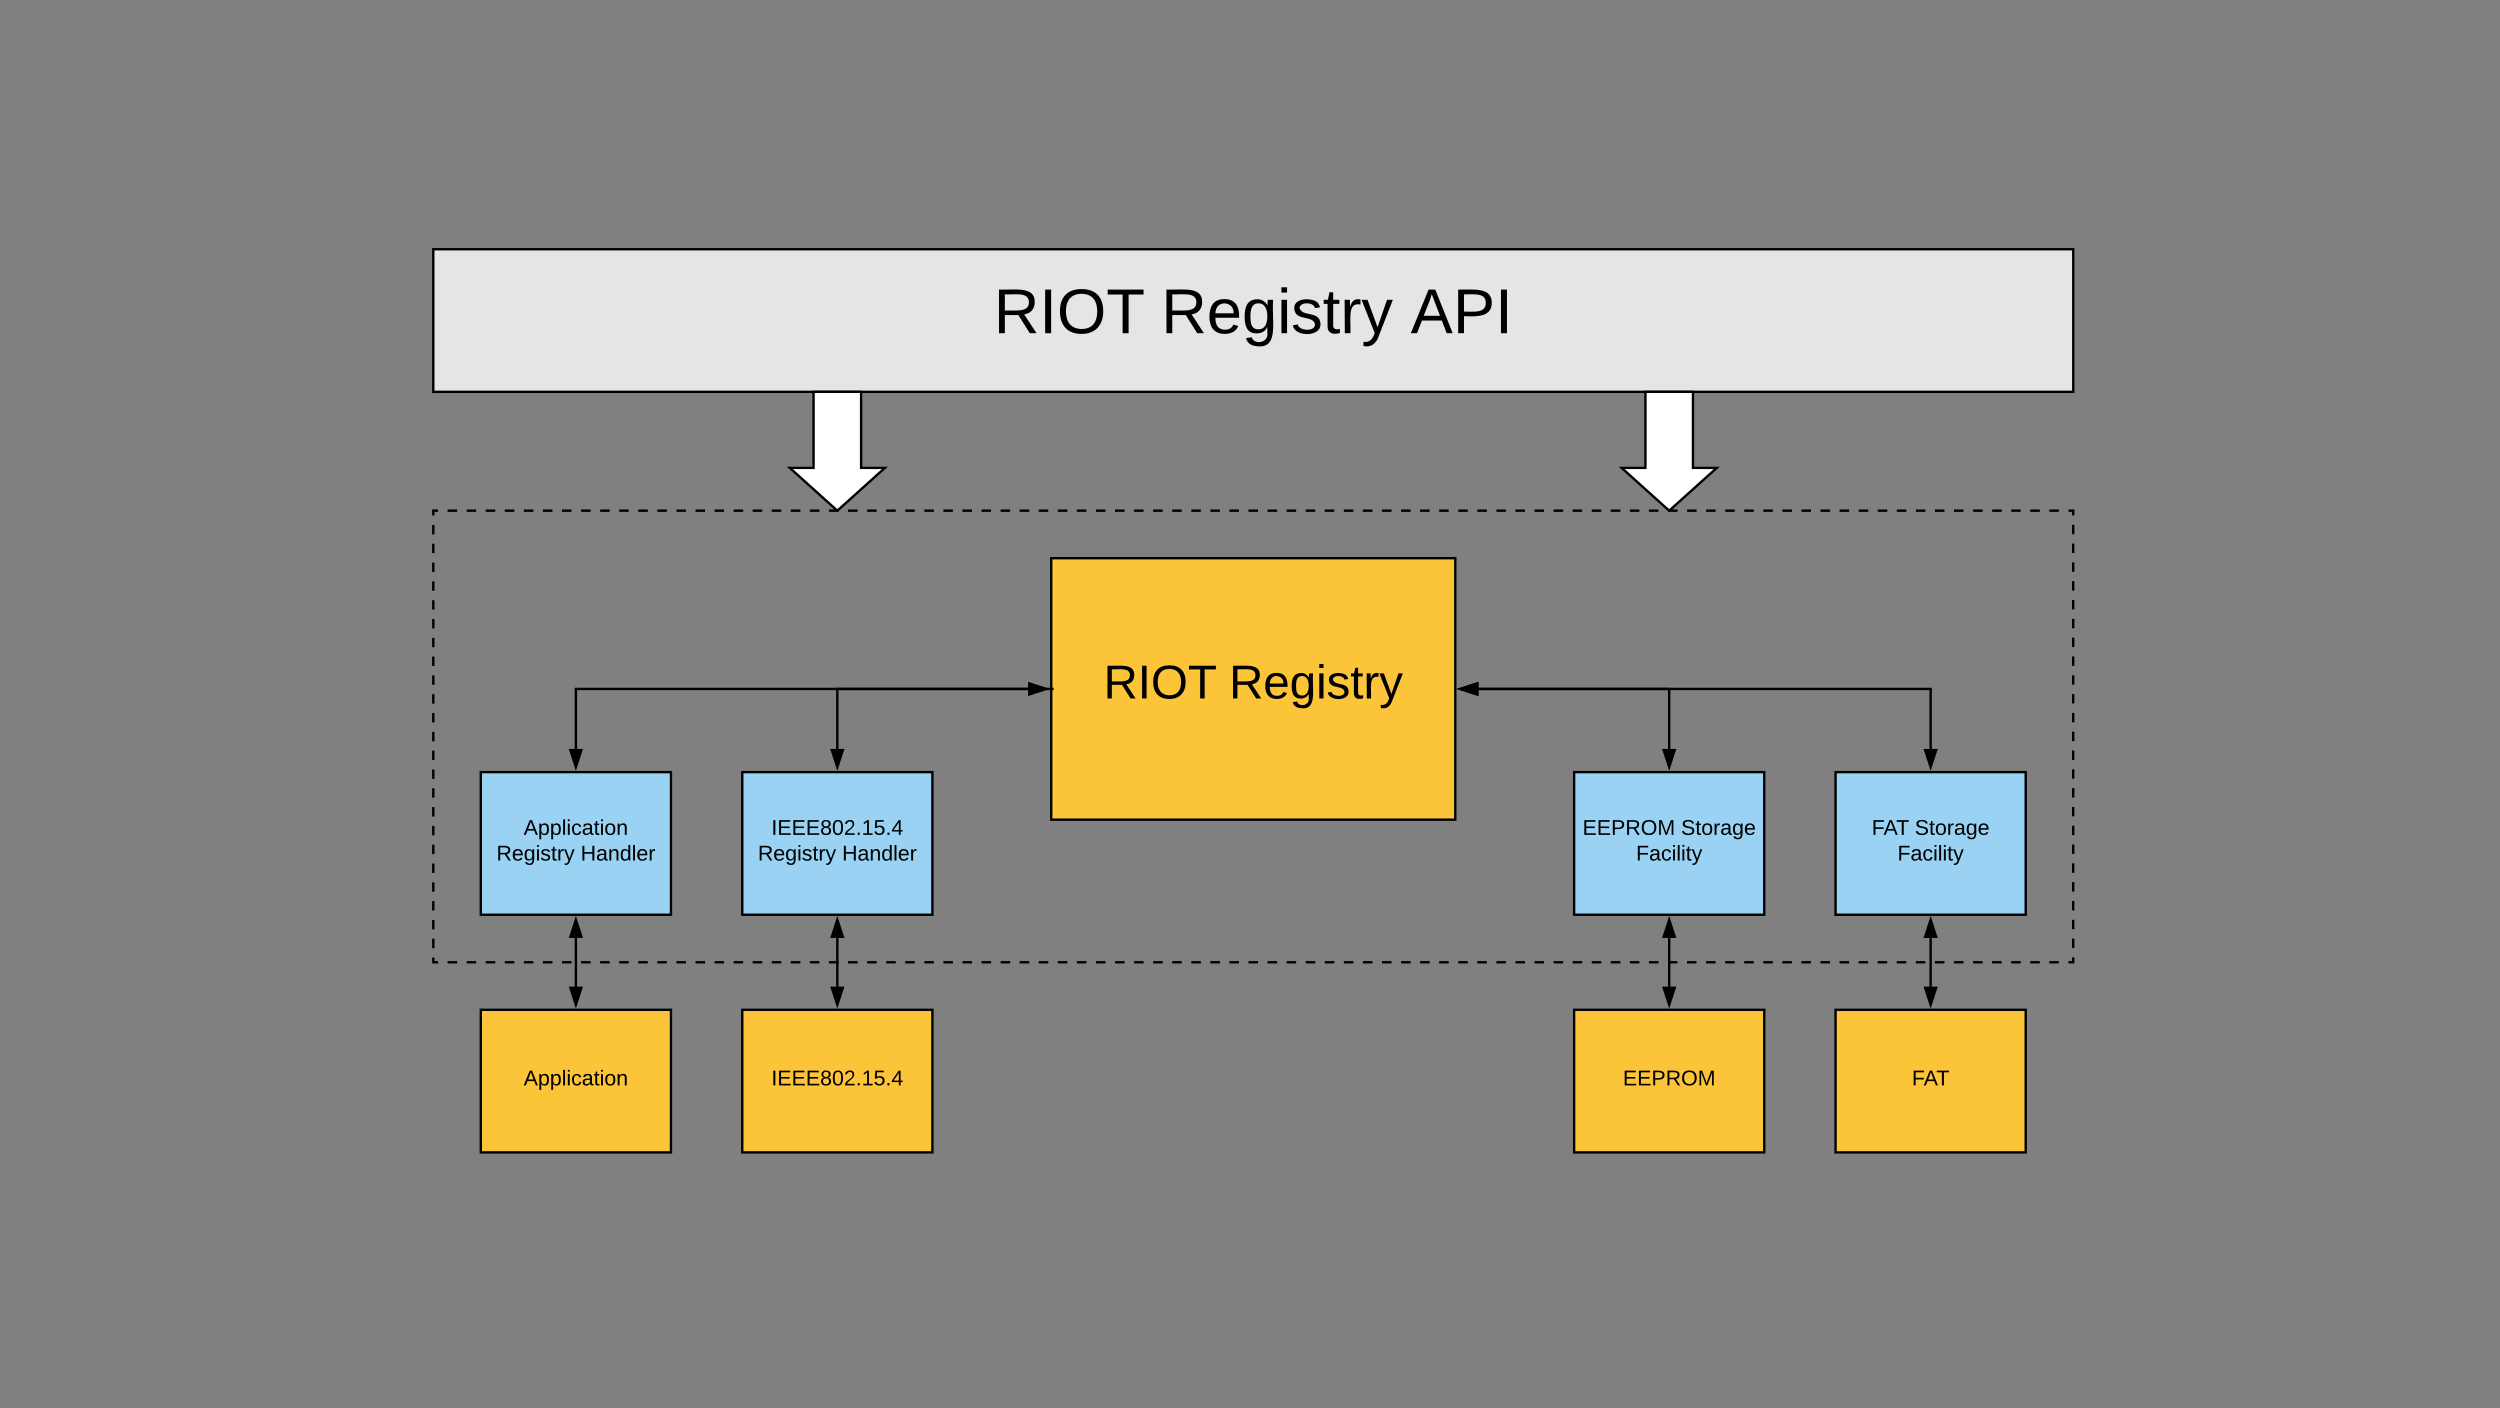 <?xml version="1.0" encoding="UTF-8" standalone="no"?>
<svg
   xmlns:dc="http://purl.org/dc/elements/1.1/"
   xmlns:cc="http://creativecommons.org/ns#"
   xmlns:rdf="http://www.w3.org/1999/02/22-rdf-syntax-ns#"
   xmlns:svg="http://www.w3.org/2000/svg"
   xmlns="http://www.w3.org/2000/svg"
   xmlns:xlink="http://www.w3.org/1999/xlink"
   xmlns:sodipodi="http://sodipodi.sourceforge.net/DTD/sodipodi-0.dtd"
   xmlns:inkscape="http://www.inkscape.org/namespaces/inkscape"
   width="1420"
   height="800"
   version="1.1"
   id="svg862"
   sodipodi:docname="riot-registry-architecture.svg"
   inkscape:version="0.92.3 (2405546, 2018-03-11)">
  <rect width="100%" height="100%" fill="#808080" stroke="none"/>
  <defs
     id="defs866" />
  <sodipodi:namedview
     pagecolor="#ffffff"
     bordercolor="#666666"
     borderopacity="1"
     objecttolerance="10"
     gridtolerance="10"
     guidetolerance="10"
     inkscape:pageopacity="0"
     inkscape:pageshadow="2"
     inkscape:window-width="2560"
     inkscape:window-height="1385"
     id="namedview864"
     showgrid="false"
     inkscape:zoom="0.74625"
     inkscape:cx="839.90462"
     inkscape:cy="388.05828"
     inkscape:window-x="0"
     inkscape:window-y="214"
     inkscape:window-maximized="1"
     inkscape:current-layer="svg862" />
  <g
     transform="matrix(0.675,0,0,0.675,97.603,-60.934)"
     id="g860">
    <path
       d="M 220,520 H 1600 V 900 H 220 Z"
       id="path459"
       inkscape:connector-curvature="0"
       style="fill-opacity:0" />
    <path
       d="m 232.03,520 h 8.03 m 8.02,0 h 8.02 m 8.03,0 h 8.02 m 8.02,0 h 8.03 m 8.02,0 h 8.02 m 8.03,0 h 8.02 m 8,0 h 8.04 m 8.02,0 h 8.02 m 8.03,0 h 8.03 m 8.02,0 h 8.03 m 8.02,0 h 8.02 m 8.03,0 h 8.02 m 8.02,0 h 8.02 m 8.02,0 h 8.02 m 8.03,0 h 8 m 8.03,0 h 8.03 m 8.02,0 h 8.02 m 8.03,0 h 8.02 m 8.02,0 h 8.03 m 8.02,0 h 8.02 m 8.03,0 H 561 m 8,0 h 8.03 m 8.03,0 h 8.02 m 8.02,0 h 8.03 m 8.02,0 h 8.02 m 8.03,0 h 8.02 m 8.02,0 h 8.03 m 8.02,0 h 8 m 8.04,0 h 8.02 m 8.02,0 h 8.03 m 8.03,0 h 8.02 m 8.03,0 h 8.02 m 8.02,0 h 8.03 m 8.02,0 h 8.02 m 8.02,0 h 8.02 m 8.02,0 h 8.03 m 8,0 h 8.03 m 8.03,0 h 8.02 m 8.02,0 h 8.03 m 8.02,0 h 8.02 m 8.03,0 h 8.02 m 8.02,0 h 8.03 m 8.02,0 h 8 m 8.03,0 h 8.03 m 8.02,0 h 8.02 m 8.03,0 h 8.02 m 8.02,0 h 8.03 m 8.02,0 h 8.02 m 8.03,0 h 8.02 m 8,0 h 8.04 m 8.02,0 h 8.02 m 8.03,0 h 8.03 m 8.02,0 h 8.03 m 8.02,0 h 8.02 m 8.03,0 h 8.02 m 8.02,0 h 8.02 m 8.02,0 h 8.02 m 8.03,0 h 8 m 8.03,0 h 8.03 m 8.02,0 h 8.02 m 8.03,0 h 8.02 m 8.02,0 h 8.03 m 8.02,0 h 8.02 m 8.03,0 h 8.02 m 8,0 h 8.03 m 8.03,0 h 8.02 m 8.02,0 h 8.03 m 8.02,0 h 8.02 m 8.03,0 h 8.02 m 8.02,0 h 8.03 m 8.02,0 h 8 m 8.04,0 h 8.02 m 8.02,0 h 8.03 m 8.03,0 h 8.02 m 8.03,0 h 8.02 m 8.02,0 h 8.03 m 8.02,0 h 8.02 m 8.02,0 h 8.02 m 8.02,0 h 8.03 m 8,0 h 8.03 m 8.03,0 h 8.02 m 8.02,0 h 8.03 m 8.02,0 h 8.02 m 8.03,0 h 8.02 m 8.02,0 h 8.03 m 8.02,0 h 4 v 3.96 m 0,7.9 v 7.93 m 0,7.9 v 7.92 m 0,7.92 v 7.92 m 0,7.9 v 7.93 m 0,7.9 v 7.92 m 0,7.92 v 7.92 m 0,7.9 v 7.93 m 0,7.9 v 7.92 m 0,7.92 v 7.92 m 0,7.9 v 7.93 m 0,7.9 v 7.92 m 0,7.92 v 7.92 m 0,7.9 v 7.93 m 0,7.9 v 7.92 m 0,7.92 v 7.92 m 0,7.9 v 7.93 m 0,7.9 v 7.92 m 0,7.92 v 7.92 m 0,7.9 v 7.93 m 0,7.9 v 7.92 m 0,7.92 v 7.92 m 0,7.9 v 7.93 m 0,7.9 v 7.92 m 0,7.92 V 900 h -4 m -8.03,0 h -8.03 m -8.02,0 h -8.02 m -8.03,0 h -8.02 m -8.02,0 h -8.03 m -8.02,0 h -8.02 m -8.03,0 h -8.02 m -8,0 h -8.04 m -8.02,0 h -8.02 m -8.03,0 h -8.03 m -8.02,0 h -8.03 m -8.02,0 h -8.02 m -8.03,0 h -8.02 m -8.02,0 h -8.02 m -8.02,0 h -8.02 m -8.03,0 h -8 m -8.03,0 h -8.03 m -8.02,0 h -8.02 m -8.03,0 h -8.02 m -8.02,0 h -8.03 m -8.02,0 h -8.02 m -8.03,0 H 1259 m -8,0 h -8.03 m -8.03,0 h -8.02 m -8.02,0 h -8.03 m -8.02,0 h -8.02 m -8.03,0 h -8.02 m -8.02,0 h -8.03 m -8.02,0 h -8 m -8.04,0 h -8.02 m -8.02,0 h -8.03 m -8.03,0 h -8.02 m -8.03,0 h -8.02 m -8.02,0 h -8.03 m -8.02,0 h -8.02 m -8.02,0 h -8.02 m -8.02,0 h -8.03 m -8,0 h -8.03 m -8.03,0 h -8.02 m -8.02,0 h -8.03 m -8.02,0 h -8.02 m -8.03,0 h -8.02 m -8.02,0 h -8.03 m -8.02,0 h -8 m -8.03,0 h -8.03 m -8.02,0 h -8.02 m -8.03,0 h -8.02 m -8.02,0 h -8.03 m -8.02,0 h -8.02 m -8.03,0 h -8.02 m -8,0 h -8.04 m -8.02,0 h -8.02 m -8.03,0 h -8.03 m -8.02,0 h -8.03 m -8.02,0 h -8.02 m -8.03,0 h -8.02 m -8.02,0 h -8.02 m -8.02,0 h -8.02 m -8.03,0 h -8 m -8.03,0 h -8.03 m -8.02,0 h -8.02 m -8.03,0 h -8.02 m -8.02,0 h -8.03 m -8.02,0 h -8.02 m -8.03,0 H 569 m -8,0 h -8.03 m -8.03,0 h -8.02 m -8.02,0 h -8.03 m -8.02,0 h -8.02 m -8.03,0 h -8.02 m -8.02,0 h -8.03 m -8.02,0 h -8 m -8.04,0 h -8.02 m -8.02,0 h -8.03 m -8.03,0 h -8.02 m -8.03,0 h -8.02 m -8.02,0 h -8.03 m -8.02,0 h -8.02 m -8.02,0 h -8.02 m -8.02,0 h -8.03 m -8,0 h -8.03 m -8.03,0 h -8.02 m -8.02,0 h -8.03 m -8.02,0 h -8.02 m -8.03,0 h -8.02 m -8.02,0 h -8.03 m -8.02,0 h -4 v -3.96 m 0,-7.9 v -7.93 m 0,-7.9 v -7.92 m 0,-7.92 v -7.92 m 0,-7.9 v -7.93 m 0,-7.9 v -7.92 m 0,-7.92 v -7.92 m 0,-7.9 v -7.93 m 0,-7.9 v -7.92 m 0,-7.92 v -7.92 m 0,-7.9 v -7.93 m 0,-7.9 v -7.92 m 0,-7.92 v -7.92 m 0,-7.9 v -7.93 m 0,-7.9 v -7.92 m 0,-7.92 v -7.92 m 0,-7.9 v -7.93 m 0,-7.9 v -7.92 m 0,-7.92 v -7.92 m 0,-7.9 v -7.93 m 0,-7.9 v -7.92 m 0,-7.92 v -7.92 m 0,-7.9 v -7.93 m 0,-7.9 v -7.92 m 0,-7.92 V 520 h 4"
       id="path461"
       inkscape:connector-curvature="0"
       style="fill:none;stroke:#000000;stroke-width:2" />
    <path
       d="m 740,560 h 340 V 780 H 740 Z"
       id="path463"
       inkscape:connector-curvature="0"
       style="fill:#fcc438;stroke:#000000;stroke-width:2" />
    <use
       xlink:href="#a"
       transform="translate(784,678)"
       id="use465"
       x="0"
       y="0"
       width="100%"
       height="100%" />
    <use
       xlink:href="#b"
       transform="translate(889.667,678)"
       id="use467"
       x="0"
       y="0"
       width="100%"
       height="100%" />
    <path
       d="M 260,740 H 420 V 860 H 260 Z"
       id="path469"
       inkscape:connector-curvature="0"
       style="fill:#99d2f2;stroke:#000000;stroke-width:2" />
    <use
       xlink:href="#c"
       transform="translate(296.075,792.8)"
       id="use471"
       x="0"
       y="0"
       width="100%"
       height="100%" />
    <use
       xlink:href="#d"
       transform="translate(273.15,814.4)"
       id="use473"
       x="0"
       y="0"
       width="100%"
       height="100%" />
    <use
       xlink:href="#e"
       transform="translate(344,814.4)"
       id="use475"
       x="0"
       y="0"
       width="100%"
       height="100%" />
    <path
       d="M 480,740 H 640 V 860 H 480 Z"
       id="path477"
       inkscape:connector-curvature="0"
       style="fill:#99d2f2;stroke:#000000;stroke-width:2" />
    <use
       xlink:href="#f"
       transform="translate(504.5,792.8)"
       id="use479"
       x="0"
       y="0"
       width="100%"
       height="100%" />
    <use
       xlink:href="#d"
       transform="translate(493.15,814.4)"
       id="use481"
       x="0"
       y="0"
       width="100%"
       height="100%" />
    <use
       xlink:href="#e"
       transform="translate(564,814.4)"
       id="use483"
       x="0"
       y="0"
       width="100%"
       height="100%" />
    <path
       d="m 260,940 h 160 v 120 H 260 Z"
       id="path485"
       inkscape:connector-curvature="0"
       style="fill:#fcc438;stroke:#000000;stroke-width:2" />
    <use
       xlink:href="#g"
       transform="translate(296.075,1003.6)"
       id="use487"
       x="0"
       y="0"
       width="100%"
       height="100%" />
    <path
       d="m 480,940 h 160 v 120 H 480 Z"
       id="path489"
       inkscape:connector-curvature="0"
       style="fill:#fcc438;stroke:#000000;stroke-width:2" />
    <use
       xlink:href="#h"
       transform="translate(504.5,1003.6)"
       id="use491"
       x="0"
       y="0"
       width="100%"
       height="100%" />
    <path
       d="M 739,670 H 560 v 50.76 M 739,670 h 3"
       id="path493"
       inkscape:connector-curvature="0"
       style="fill:none;stroke:#000000;stroke-width:2" />
    <path
       d="m 560,735.76 -4.64,-14.26 h 9.28 z"
       id="path495"
       inkscape:connector-curvature="0"
       style="stroke:#000000;stroke-width:2" />
    <path
       d="M 340,720.76 V 670 h 380.76"
       id="path497"
       inkscape:connector-curvature="0"
       style="fill:none;stroke:#000000;stroke-width:2" />
    <path
       d="m 340,735.76 -4.64,-14.26 h 9.28 z M 735.76,670 721.5,674.64 v -9.28 z"
       id="path499"
       inkscape:connector-curvature="0"
       style="stroke:#000000;stroke-width:2" />
    <path
       d="m 340,879.24 v 41.52"
       id="path501"
       inkscape:connector-curvature="0"
       style="fill:none;stroke:#000000;stroke-width:2" />
    <path
       d="m 340,864.24 4.64,14.26 h -9.28 z m 0,71.52 -4.64,-14.26 h 9.28 z"
       id="path503"
       inkscape:connector-curvature="0"
       style="stroke:#000000;stroke-width:2" />
    <path
       d="m 560,879.24 v 41.52"
       id="path505"
       inkscape:connector-curvature="0"
       style="fill:none;stroke:#000000;stroke-width:2" />
    <path
       d="m 560,864.24 4.64,14.26 h -9.28 z m 0,71.52 -4.64,-14.26 h 9.28 z"
       id="path507"
       inkscape:connector-curvature="0"
       style="stroke:#000000;stroke-width:2" />
    <path
       d="m 1180,740 h 160 v 120 h -160 z"
       id="path509"
       inkscape:connector-curvature="0"
       style="fill:#99d2f2;stroke:#000000;stroke-width:2" />
    <use
       xlink:href="#i"
       transform="translate(1187.075,792.8)"
       id="use511"
       x="0"
       y="0"
       width="100%"
       height="100%" />
    <use
       xlink:href="#j"
       transform="translate(1269.975,792.8)"
       id="use513"
       x="0"
       y="0"
       width="100%"
       height="100%" />
    <use
       xlink:href="#k"
       transform="translate(1232.1,814.4)"
       id="use515"
       x="0"
       y="0"
       width="100%"
       height="100%" />
    <path
       d="m 1400,740 h 160 v 120 h -160 z"
       id="path517"
       inkscape:connector-curvature="0"
       style="fill:#99d2f2;stroke:#000000;stroke-width:2" />
    <use
       xlink:href="#l"
       transform="translate(1430.425,792.8)"
       id="use519"
       x="0"
       y="0"
       width="100%"
       height="100%" />
    <use
       xlink:href="#j"
       transform="translate(1466.625,792.8)"
       id="use521"
       x="0"
       y="0"
       width="100%"
       height="100%" />
    <use
       xlink:href="#k"
       transform="translate(1452.1,814.4)"
       id="use523"
       x="0"
       y="0"
       width="100%"
       height="100%" />
    <path
       d="m 1180,940 h 160 v 120 h -160 z"
       id="path525"
       inkscape:connector-curvature="0"
       style="fill:#fcc438;stroke:#000000;stroke-width:2" />
    <use
       xlink:href="#m"
       transform="translate(1221.05,1003.6)"
       id="use527"
       x="0"
       y="0"
       width="100%"
       height="100%" />
    <path
       d="m 1400,940 h 160 v 120 h -160 z"
       id="path529"
       inkscape:connector-curvature="0"
       style="fill:#fcc438;stroke:#000000;stroke-width:2" />
    <use
       xlink:href="#n"
       transform="translate(1464.225,1003.6)"
       id="use531"
       x="0"
       y="0"
       width="100%"
       height="100%" />
    <path
       d="m 1260,879.24 v 41.52"
       id="path533"
       inkscape:connector-curvature="0"
       style="fill:none;stroke:#000000;stroke-width:2" />
    <path
       d="m 1260,864.24 4.64,14.26 h -9.28 z m 0,71.52 -4.64,-14.26 h 9.28 z"
       id="path535"
       inkscape:connector-curvature="0"
       style="stroke:#000000;stroke-width:2" />
    <path
       d="m 1480,879.24 v 41.52"
       id="path537"
       inkscape:connector-curvature="0"
       style="fill:none;stroke:#000000;stroke-width:2" />
    <path
       d="m 1480,864.24 4.64,14.26 h -9.28 z m 0,71.52 -4.64,-14.26 h 9.28 z"
       id="path539"
       inkscape:connector-curvature="0"
       style="stroke:#000000;stroke-width:2" />
    <path
       d="M 1099.24,670 H 1480 v 50.76"
       id="path541"
       inkscape:connector-curvature="0"
       style="fill:none;stroke:#000000;stroke-width:2" />
    <path
       d="m 1084.24,670 14.26,-4.64 v 9.28 z m 395.76,65.76 -4.64,-14.26 h 9.28 z"
       id="path543"
       inkscape:connector-curvature="0"
       style="stroke:#000000;stroke-width:2" />
    <path
       d="M 1260,720.76 V 670 h -160.76"
       id="path545"
       inkscape:connector-curvature="0"
       style="fill:none;stroke:#000000;stroke-width:2" />
    <path
       d="m 1260,735.76 -4.64,-14.26 h 9.28 z M 1084.24,670 l 14.26,-4.64 v 9.28 z"
       id="path547"
       inkscape:connector-curvature="0"
       style="stroke:#000000;stroke-width:2" />
    <path
       d="M 220,300 H 1600 V 420 H 220 Z"
       id="path549"
       inkscape:connector-curvature="0"
       style="fill:#e5e5e5;stroke:#000000;stroke-width:2" />
    <g
       id="g557">
      <use
         xlink:href="#o"
         transform="translate(691.63,370.667)"
         id="use551"
         x="0"
         y="0"
         width="100%"
         height="100%" />
      <use
         xlink:href="#p"
         transform="translate(832.519,370.667)"
         id="use553"
         x="0"
         y="0"
         width="100%"
         height="100%" />
      <use
         xlink:href="#q"
         transform="translate(1042.444,370.667)"
         id="use555"
         x="0"
         y="0"
         width="100%"
         height="100%" />
    </g>
    <g
       id="g561">
      <path
         d="m 580,420 v 64 h 20 l -40,36 -40,-36 h 20 v -64 z"
         id="path559"
         inkscape:connector-curvature="0"
         style="fill:#ffffff;stroke:#000000;stroke-width:2" />
    </g>
    <g
       id="g565">
      <path
         d="m 1280,420 v 64 h 20 l -40,36 -40,-36 h 20 v -64 z"
         id="path563"
         inkscape:connector-curvature="0"
         style="fill:#ffffff;stroke:#000000;stroke-width:2" />
    </g>
    <defs
       id="defs858">
      <path
         d="m 233,-177 c -1,41 -23,64 -60,70 L 243,0 H 205 L 140,-103 H 63 V 0 H 30 v -248 c 88,3 205,-21 203,71 z m -170,48 c 60,-2 137,13 137,-47 0,-61 -80,-42 -137,-45 v 92"
         id="r"
         inkscape:connector-curvature="0" />
      <path
         d="M 33,0 V -248 H 67 V 0 H 33"
         id="s"
         inkscape:connector-curvature="0" />
      <path
         d="m 140,-251 c 81,0 123,46 123,126 C 263,-46 219,4 140,4 59,4 17,-45 17,-125 c 0,-80 42,-126 123,-126 z m 0,227 c 63,0 89,-41 89,-101 0,-60 -29,-99 -89,-99 -61,0 -89,39 -89,99 0,60 28,100 89,101"
         id="t"
         inkscape:connector-curvature="0" />
      <path
         d="M 127,-220 V 0 H 93 V -220 H 8 v -28 h 204 v 28 h -85"
         id="u"
         inkscape:connector-curvature="0" />
      <g
         id="a">
        <use
           transform="scale(0.111)"
           xlink:href="#r"
           id="use571"
           x="0"
           y="0"
           width="100%"
           height="100%" />
        <use
           transform="matrix(0.111,0,0,0.111,28.778,0)"
           xlink:href="#s"
           id="use573"
           x="0"
           y="0"
           width="100%"
           height="100%" />
        <use
           transform="matrix(0.111,0,0,0.111,39.889,0)"
           xlink:href="#t"
           id="use575"
           x="0"
           y="0"
           width="100%"
           height="100%" />
        <use
           transform="matrix(0.111,0,0,0.111,71,0)"
           xlink:href="#u"
           id="use577"
           x="0"
           y="0"
           width="100%"
           height="100%" />
      </g>
      <path
         d="m 100,-194 c 63,0 86,42 84,106 H 49 c 0,40 14,67 53,68 26,1 43,-12 49,-29 l 28,8 C 168,-13 142,4 102,4 44,4 14,-33 15,-96 c 1,-61 26,-98 85,-98 z m 52,81 c 6,-60 -76,-77 -97,-28 -3,7 -6,17 -6,28 h 103"
         id="v"
         inkscape:connector-curvature="0" />
      <path
         d="M 177,-190 C 167,-65 218,103 67,71 44,65 29,51 23,28 L 55,23 C 70,70 155,55 144,-5 V -35 C 133,-14 115,1 83,1 29,1 15,-40 15,-95 c 0,-56 16,-97 71,-98 29,-1 48,16 59,35 1,-10 0,-23 2,-32 z M 94,-22 c 36,0 50,-32 50,-73 0,-42 -14,-75 -50,-75 -39,0 -46,34 -46,75 0,41 6,73 46,73"
         id="w"
         inkscape:connector-curvature="0" />
      <path
         d="m 24,-231 v -30 h 32 v 30 z M 24,0 V -190 H 56 V 0 H 24"
         id="x"
         inkscape:connector-curvature="0" />
      <path
         d="m 135,-143 c -3,-34 -86,-38 -87,0 15,53 115,12 119,90 4,78 -150,74 -157,8 l 28,-5 c 4,36 97,45 98,0 -10,-56 -113,-15 -118,-90 -4,-57 82,-63 122,-42 12,7 21,19 24,35"
         id="y"
         inkscape:connector-curvature="0" />
      <path
         d="m 59,-47 c -2,24 18,29 38,22 V -1 C 64,9 27,4 27,-40 V -167 H 5 v -23 h 24 l 9,-43 h 21 v 43 h 35 v 23 H 59 v 120"
         id="z"
         inkscape:connector-curvature="0" />
      <path
         d="M 114,-163 C 36,-179 61,-72 57,0 H 25 l -1,-190 h 30 c 1,12 -1,29 2,39 6,-27 23,-49 58,-41 v 29"
         id="A"
         inkscape:connector-curvature="0" />
      <path
         d="M 179,-190 93,31 C 79,59 56,82 12,73 V 49 C 51,55 65,29 76,-1 L 1,-190 h 34 l 57,156 54,-156 h 33"
         id="B"
         inkscape:connector-curvature="0" />
      <g
         id="b">
        <use
           transform="scale(0.111)"
           xlink:href="#r"
           id="use587"
           x="0"
           y="0"
           width="100%"
           height="100%" />
        <use
           transform="matrix(0.111,0,0,0.111,28.778,0)"
           xlink:href="#v"
           id="use589"
           x="0"
           y="0"
           width="100%"
           height="100%" />
        <use
           transform="matrix(0.111,0,0,0.111,51,0)"
           xlink:href="#w"
           id="use591"
           x="0"
           y="0"
           width="100%"
           height="100%" />
        <use
           transform="matrix(0.111,0,0,0.111,73.222,0)"
           xlink:href="#x"
           id="use593"
           x="0"
           y="0"
           width="100%"
           height="100%" />
        <use
           transform="matrix(0.111,0,0,0.111,82,0)"
           xlink:href="#y"
           id="use595"
           x="0"
           y="0"
           width="100%"
           height="100%" />
        <use
           transform="matrix(0.111,0,0,0.111,102,0)"
           xlink:href="#z"
           id="use597"
           x="0"
           y="0"
           width="100%"
           height="100%" />
        <use
           transform="matrix(0.111,0,0,0.111,113.111,0)"
           xlink:href="#A"
           id="use599"
           x="0"
           y="0"
           width="100%"
           height="100%" />
        <use
           transform="matrix(0.111,0,0,0.111,126.333,0)"
           xlink:href="#B"
           id="use601"
           x="0"
           y="0"
           width="100%"
           height="100%" />
      </g>
      <path
         d="M 205,0 177,-72 H 64 L 36,0 H 1 l 101,-248 h 38 L 239,0 Z m -38,-99 -47,-123 c -12,45 -31,82 -46,123 h 93"
         id="C"
         inkscape:connector-curvature="0" />
      <path
         d="m 115,-194 c 55,1 70,41 70,98 C 185,-39 169,2 115,4 84,4 66,-9 55,-30 L 56,75 H 24 l -1,-265 h 31 l 2,30 c 10,-21 28,-34 59,-34 z m -8,174 c 40,0 45,-34 45,-75 0,-41 -6,-73 -45,-74 -42,0 -51,32 -51,76 0,43 10,73 51,73"
         id="D"
         inkscape:connector-curvature="0" />
      <path
         d="M 24,0 V -261 H 56 V 0 H 24"
         id="E"
         inkscape:connector-curvature="0" />
      <path
         d="m 96,-169 c -40,0 -48,33 -48,73 0,40 9,75 48,75 24,0 41,-14 43,-38 l 32,2 C 165,-20 140,4 97,4 38,4 21,-37 15,-95 c -10,-93 101,-131 147,-64 4,7 5,14 7,22 l -32,3 c -4,-21 -16,-35 -41,-35"
         id="F"
         inkscape:connector-curvature="0" />
      <path
         d="M 141,-36 C 126,-15 110,5 73,4 37,3 15,-17 15,-53 c -1,-64 63,-63 125,-63 3,-35 -9,-54 -41,-54 -24,1 -41,7 -42,31 l -33,-3 c 5,-37 33,-52 76,-52 45,0 72,20 72,64 v 82 c -1,20 7,32 28,27 V -1 C 169,8 139,-3 141,-36 Z M 48,-53 c 0,20 12,33 32,33 41,-3 63,-29 60,-74 -43,2 -92,-5 -92,41"
         id="G"
         inkscape:connector-curvature="0" />
      <path
         d="m 100,-194 c 62,-1 85,37 85,99 1,63 -27,99 -86,99 -59,0 -83,-39 -84,-99 0,-66 28,-99 85,-99 z m -1,174 c 44,1 53,-31 53,-75 0,-43 -8,-75 -51,-75 -43,0 -53,32 -53,75 0,43 10,74 51,75"
         id="H"
         inkscape:connector-curvature="0" />
      <path
         d="m 117,-194 c 89,-4 53,116 60,194 h -32 v -121 c 0,-31 -8,-49 -39,-48 C 34,-167 62,-67 57,0 H 25 l -1,-190 h 30 c 1,10 -1,24 2,32 11,-22 29,-35 61,-36"
         id="I"
         inkscape:connector-curvature="0" />
      <g
         id="c">
        <use
           transform="scale(0.05)"
           xlink:href="#C"
           id="use611"
           x="0"
           y="0"
           width="100%"
           height="100%" />
        <use
           transform="matrix(0.05,0,0,0.05,12,0)"
           xlink:href="#D"
           id="use613"
           x="0"
           y="0"
           width="100%"
           height="100%" />
        <use
           transform="matrix(0.05,0,0,0.05,22,0)"
           xlink:href="#D"
           id="use615"
           x="0"
           y="0"
           width="100%"
           height="100%" />
        <use
           transform="matrix(0.05,0,0,0.05,32,0)"
           xlink:href="#E"
           id="use617"
           x="0"
           y="0"
           width="100%"
           height="100%" />
        <use
           transform="matrix(0.05,0,0,0.05,35.95,0)"
           xlink:href="#x"
           id="use619"
           x="0"
           y="0"
           width="100%"
           height="100%" />
        <use
           transform="matrix(0.05,0,0,0.05,39.9,0)"
           xlink:href="#F"
           id="use621"
           x="0"
           y="0"
           width="100%"
           height="100%" />
        <use
           transform="matrix(0.05,0,0,0.05,48.9,0)"
           xlink:href="#G"
           id="use623"
           x="0"
           y="0"
           width="100%"
           height="100%" />
        <use
           transform="matrix(0.05,0,0,0.05,58.9,0)"
           xlink:href="#z"
           id="use625"
           x="0"
           y="0"
           width="100%"
           height="100%" />
        <use
           transform="matrix(0.05,0,0,0.05,63.9,0)"
           xlink:href="#x"
           id="use627"
           x="0"
           y="0"
           width="100%"
           height="100%" />
        <use
           transform="matrix(0.05,0,0,0.05,67.85,0)"
           xlink:href="#H"
           id="use629"
           x="0"
           y="0"
           width="100%"
           height="100%" />
        <use
           transform="matrix(0.05,0,0,0.05,77.85,0)"
           xlink:href="#I"
           id="use631"
           x="0"
           y="0"
           width="100%"
           height="100%" />
      </g>
      <g
         id="d">
        <use
           transform="scale(0.05)"
           xlink:href="#r"
           id="use634"
           x="0"
           y="0"
           width="100%"
           height="100%" />
        <use
           transform="matrix(0.05,0,0,0.05,12.95,0)"
           xlink:href="#v"
           id="use636"
           x="0"
           y="0"
           width="100%"
           height="100%" />
        <use
           transform="matrix(0.05,0,0,0.05,22.95,0)"
           xlink:href="#w"
           id="use638"
           x="0"
           y="0"
           width="100%"
           height="100%" />
        <use
           transform="matrix(0.05,0,0,0.05,32.95,0)"
           xlink:href="#x"
           id="use640"
           x="0"
           y="0"
           width="100%"
           height="100%" />
        <use
           transform="matrix(0.05,0,0,0.05,36.9,0)"
           xlink:href="#y"
           id="use642"
           x="0"
           y="0"
           width="100%"
           height="100%" />
        <use
           transform="matrix(0.05,0,0,0.05,45.9,0)"
           xlink:href="#z"
           id="use644"
           x="0"
           y="0"
           width="100%"
           height="100%" />
        <use
           transform="matrix(0.05,0,0,0.05,50.9,0)"
           xlink:href="#A"
           id="use646"
           x="0"
           y="0"
           width="100%"
           height="100%" />
        <use
           transform="matrix(0.05,0,0,0.05,56.85,0)"
           xlink:href="#B"
           id="use648"
           x="0"
           y="0"
           width="100%"
           height="100%" />
      </g>
      <path
         d="M 197,0 V -115 H 63 V 0 H 30 v -248 h 33 v 105 h 134 v -105 h 34 V 0 h -34"
         id="J"
         inkscape:connector-curvature="0" />
      <path
         d="m 85,-194 c 31,0 48,13 60,33 l -1,-100 h 32 l 1,261 h -30 c -2,-10 0,-23 -3,-31 C 134,-8 116,4 85,4 32,4 16,-35 15,-94 c 0,-66 23,-100 70,-100 z m 9,24 c -40,0 -46,34 -46,75 0,40 6,74 45,74 42,0 51,-32 51,-76 0,-42 -9,-74 -50,-73"
         id="K"
         inkscape:connector-curvature="0" />
      <g
         id="e">
        <use
           transform="scale(0.05)"
           xlink:href="#J"
           id="use653"
           x="0"
           y="0"
           width="100%"
           height="100%" />
        <use
           transform="matrix(0.05,0,0,0.05,12.95,0)"
           xlink:href="#G"
           id="use655"
           x="0"
           y="0"
           width="100%"
           height="100%" />
        <use
           transform="matrix(0.05,0,0,0.05,22.95,0)"
           xlink:href="#I"
           id="use657"
           x="0"
           y="0"
           width="100%"
           height="100%" />
        <use
           transform="matrix(0.05,0,0,0.05,32.95,0)"
           xlink:href="#K"
           id="use659"
           x="0"
           y="0"
           width="100%"
           height="100%" />
        <use
           transform="matrix(0.05,0,0,0.05,42.95,0)"
           xlink:href="#E"
           id="use661"
           x="0"
           y="0"
           width="100%"
           height="100%" />
        <use
           transform="matrix(0.05,0,0,0.05,46.9,0)"
           xlink:href="#v"
           id="use663"
           x="0"
           y="0"
           width="100%"
           height="100%" />
        <use
           transform="matrix(0.05,0,0,0.05,56.9,0)"
           xlink:href="#A"
           id="use665"
           x="0"
           y="0"
           width="100%"
           height="100%" />
      </g>
      <path
         d="m 30,0 v -248 h 187 v 28 H 63 v 79 h 144 v 27 H 63 v 87 H 225 V 0 H 30"
         id="L"
         inkscape:connector-curvature="0" />
      <path
         d="m 134,-131 c 28,9 52,24 51,62 -1,50 -34,73 -85,73 -51,0 -83,-23 -84,-73 0,-36 21,-54 49,-61 -75,-25 -45,-126 34,-121 46,3 78,18 79,63 0,33 -17,51 -44,57 z m -34,-11 c 31,1 46,-15 46,-44 0,-28 -17,-43 -47,-42 -29,0 -46,13 -45,42 1,28 16,44 46,44 z m 1,122 c 35,0 51,-18 51,-52 0,-30 -18,-46 -53,-46 -33,0 -51,17 -51,47 0,34 19,51 53,51"
         id="M"
         inkscape:connector-curvature="0" />
      <path
         d="m 101,-251 c 68,0 85,55 85,127 0,72 -20,128 -86,128 -67,0 -86,-56 -86,-128 0,-73 17,-127 87,-127 z m -1,229 c 47,0 54,-49 54,-102 0,-53 -4,-102 -53,-102 -51,0 -55,48 -55,102 0,53 5,102 54,102"
         id="N"
         inkscape:connector-curvature="0" />
      <path
         d="m 101,-251 c 82,-7 93,87 43,132 L 82,-64 C 71,-53 59,-42 53,-27 H 182 V 0 H 18 c 2,-99 128,-94 128,-182 0,-28 -16,-43 -45,-43 -29,0 -46,15 -49,41 l -32,-3 c 6,-41 34,-60 81,-64"
         id="O"
         inkscape:connector-curvature="0" />
      <path
         d="M 33,0 V -38 H 67 V 0 H 33"
         id="P"
         inkscape:connector-curvature="0" />
      <path
         d="m 27,0 v -27 h 64 v -190 l -56,39 v -29 l 58,-41 h 29 v 221 h 61 V 0 H 27"
         id="Q"
         inkscape:connector-curvature="0" />
      <path
         d="m 54,-142 c 48,-35 137,-8 131,61 C 196,18 31,33 14,-55 l 32,-4 c 7,23 22,37 52,37 35,-1 51,-22 54,-58 4,-55 -73,-65 -99,-34 H 22 l 8,-134 h 141 v 27 H 59"
         id="R"
         inkscape:connector-curvature="0" />
      <path
         d="M 155,-56 V 0 H 125 V -56 H 8 v -25 l 114,-167 h 33 v 167 h 35 v 25 z m -30,-156 c -27,46 -58,90 -88,131 h 88 v -131"
         id="S"
         inkscape:connector-curvature="0" />
      <g
         id="f">
        <use
           transform="scale(0.05)"
           xlink:href="#s"
           id="use676"
           x="0"
           y="0"
           width="100%"
           height="100%" />
        <use
           transform="matrix(0.05,0,0,0.05,5,0)"
           xlink:href="#L"
           id="use678"
           x="0"
           y="0"
           width="100%"
           height="100%" />
        <use
           transform="matrix(0.05,0,0,0.05,17,0)"
           xlink:href="#L"
           id="use680"
           x="0"
           y="0"
           width="100%"
           height="100%" />
        <use
           transform="matrix(0.05,0,0,0.05,29,0)"
           xlink:href="#L"
           id="use682"
           x="0"
           y="0"
           width="100%"
           height="100%" />
        <use
           transform="matrix(0.05,0,0,0.05,41,0)"
           xlink:href="#M"
           id="use684"
           x="0"
           y="0"
           width="100%"
           height="100%" />
        <use
           transform="matrix(0.05,0,0,0.05,51,0)"
           xlink:href="#N"
           id="use686"
           x="0"
           y="0"
           width="100%"
           height="100%" />
        <use
           transform="matrix(0.05,0,0,0.05,61,0)"
           xlink:href="#O"
           id="use688"
           x="0"
           y="0"
           width="100%"
           height="100%" />
        <use
           transform="matrix(0.05,0,0,0.05,71,0)"
           xlink:href="#P"
           id="use690"
           x="0"
           y="0"
           width="100%"
           height="100%" />
        <use
           transform="matrix(0.05,0,0,0.05,76,0)"
           xlink:href="#Q"
           id="use692"
           x="0"
           y="0"
           width="100%"
           height="100%" />
        <use
           transform="matrix(0.05,0,0,0.05,86,0)"
           xlink:href="#R"
           id="use694"
           x="0"
           y="0"
           width="100%"
           height="100%" />
        <use
           transform="matrix(0.05,0,0,0.05,96,0)"
           xlink:href="#P"
           id="use696"
           x="0"
           y="0"
           width="100%"
           height="100%" />
        <use
           transform="matrix(0.05,0,0,0.05,101,0)"
           xlink:href="#S"
           id="use698"
           x="0"
           y="0"
           width="100%"
           height="100%" />
      </g>
      <g
         id="g">
        <use
           transform="scale(0.05)"
           xlink:href="#C"
           id="use701"
           x="0"
           y="0"
           width="100%"
           height="100%" />
        <use
           transform="matrix(0.05,0,0,0.05,12,0)"
           xlink:href="#D"
           id="use703"
           x="0"
           y="0"
           width="100%"
           height="100%" />
        <use
           transform="matrix(0.05,0,0,0.05,22,0)"
           xlink:href="#D"
           id="use705"
           x="0"
           y="0"
           width="100%"
           height="100%" />
        <use
           transform="matrix(0.05,0,0,0.05,32,0)"
           xlink:href="#E"
           id="use707"
           x="0"
           y="0"
           width="100%"
           height="100%" />
        <use
           transform="matrix(0.05,0,0,0.05,35.95,0)"
           xlink:href="#x"
           id="use709"
           x="0"
           y="0"
           width="100%"
           height="100%" />
        <use
           transform="matrix(0.05,0,0,0.05,39.9,0)"
           xlink:href="#F"
           id="use711"
           x="0"
           y="0"
           width="100%"
           height="100%" />
        <use
           transform="matrix(0.05,0,0,0.05,48.9,0)"
           xlink:href="#G"
           id="use713"
           x="0"
           y="0"
           width="100%"
           height="100%" />
        <use
           transform="matrix(0.05,0,0,0.05,58.9,0)"
           xlink:href="#z"
           id="use715"
           x="0"
           y="0"
           width="100%"
           height="100%" />
        <use
           transform="matrix(0.05,0,0,0.05,63.9,0)"
           xlink:href="#x"
           id="use717"
           x="0"
           y="0"
           width="100%"
           height="100%" />
        <use
           transform="matrix(0.05,0,0,0.05,67.85,0)"
           xlink:href="#H"
           id="use719"
           x="0"
           y="0"
           width="100%"
           height="100%" />
        <use
           transform="matrix(0.05,0,0,0.05,77.85,0)"
           xlink:href="#I"
           id="use721"
           x="0"
           y="0"
           width="100%"
           height="100%" />
      </g>
      <g
         id="h">
        <use
           transform="scale(0.05)"
           xlink:href="#s"
           id="use724"
           x="0"
           y="0"
           width="100%"
           height="100%" />
        <use
           transform="matrix(0.05,0,0,0.05,5,0)"
           xlink:href="#L"
           id="use726"
           x="0"
           y="0"
           width="100%"
           height="100%" />
        <use
           transform="matrix(0.05,0,0,0.05,17,0)"
           xlink:href="#L"
           id="use728"
           x="0"
           y="0"
           width="100%"
           height="100%" />
        <use
           transform="matrix(0.05,0,0,0.05,29,0)"
           xlink:href="#L"
           id="use730"
           x="0"
           y="0"
           width="100%"
           height="100%" />
        <use
           transform="matrix(0.05,0,0,0.05,41,0)"
           xlink:href="#M"
           id="use732"
           x="0"
           y="0"
           width="100%"
           height="100%" />
        <use
           transform="matrix(0.05,0,0,0.05,51,0)"
           xlink:href="#N"
           id="use734"
           x="0"
           y="0"
           width="100%"
           height="100%" />
        <use
           transform="matrix(0.05,0,0,0.05,61,0)"
           xlink:href="#O"
           id="use736"
           x="0"
           y="0"
           width="100%"
           height="100%" />
        <use
           transform="matrix(0.05,0,0,0.05,71,0)"
           xlink:href="#P"
           id="use738"
           x="0"
           y="0"
           width="100%"
           height="100%" />
        <use
           transform="matrix(0.05,0,0,0.05,76,0)"
           xlink:href="#Q"
           id="use740"
           x="0"
           y="0"
           width="100%"
           height="100%" />
        <use
           transform="matrix(0.05,0,0,0.05,86,0)"
           xlink:href="#R"
           id="use742"
           x="0"
           y="0"
           width="100%"
           height="100%" />
        <use
           transform="matrix(0.05,0,0,0.05,96,0)"
           xlink:href="#P"
           id="use744"
           x="0"
           y="0"
           width="100%"
           height="100%" />
        <use
           transform="matrix(0.05,0,0,0.05,101,0)"
           xlink:href="#S"
           id="use746"
           x="0"
           y="0"
           width="100%"
           height="100%" />
      </g>
      <path
         d="m 30,-248 c 87,1 191,-15 191,75 0,78 -77,80 -158,76 V 0 H 30 Z m 33,125 c 57,0 124,11 124,-50 0,-59 -68,-47 -124,-48 v 98"
         id="T"
         inkscape:connector-curvature="0" />
      <path
         d="m 240,0 2,-218 C 219,-142 188,-73 162,0 H 139 L 58,-218 59,0 H 30 v -248 h 44 l 77,211 c 21,-75 51,-140 76,-211 h 43 V 0 h -30"
         id="U"
         inkscape:connector-curvature="0" />
      <g
         id="i">
        <use
           transform="scale(0.05)"
           xlink:href="#L"
           id="use751"
           x="0"
           y="0"
           width="100%"
           height="100%" />
        <use
           transform="matrix(0.05,0,0,0.05,12,0)"
           xlink:href="#L"
           id="use753"
           x="0"
           y="0"
           width="100%"
           height="100%" />
        <use
           transform="matrix(0.05,0,0,0.05,24,0)"
           xlink:href="#T"
           id="use755"
           x="0"
           y="0"
           width="100%"
           height="100%" />
        <use
           transform="matrix(0.05,0,0,0.05,36,0)"
           xlink:href="#r"
           id="use757"
           x="0"
           y="0"
           width="100%"
           height="100%" />
        <use
           transform="matrix(0.05,0,0,0.05,48.95,0)"
           xlink:href="#t"
           id="use759"
           x="0"
           y="0"
           width="100%"
           height="100%" />
        <use
           transform="matrix(0.05,0,0,0.05,62.95,0)"
           xlink:href="#U"
           id="use761"
           x="0"
           y="0"
           width="100%"
           height="100%" />
      </g>
      <path
         d="m 185,-189 c -5,-48 -123,-54 -124,2 14,75 158,14 163,119 C 227,10 103,19 49,-13 32,-23 21,-39 16,-59 l 33,-7 c 5,56 141,63 141,-1 0,-78 -155,-14 -162,-118 -5,-82 145,-84 179,-34 5,7 8,16 11,25"
         id="V"
         inkscape:connector-curvature="0" />
      <g
         id="j">
        <use
           transform="scale(0.05)"
           xlink:href="#V"
           id="use765"
           x="0"
           y="0"
           width="100%"
           height="100%" />
        <use
           transform="matrix(0.05,0,0,0.05,12,0)"
           xlink:href="#z"
           id="use767"
           x="0"
           y="0"
           width="100%"
           height="100%" />
        <use
           transform="matrix(0.05,0,0,0.05,17,0)"
           xlink:href="#H"
           id="use769"
           x="0"
           y="0"
           width="100%"
           height="100%" />
        <use
           transform="matrix(0.05,0,0,0.05,27,0)"
           xlink:href="#A"
           id="use771"
           x="0"
           y="0"
           width="100%"
           height="100%" />
        <use
           transform="matrix(0.05,0,0,0.05,32.95,0)"
           xlink:href="#G"
           id="use773"
           x="0"
           y="0"
           width="100%"
           height="100%" />
        <use
           transform="matrix(0.05,0,0,0.05,42.95,0)"
           xlink:href="#w"
           id="use775"
           x="0"
           y="0"
           width="100%"
           height="100%" />
        <use
           transform="matrix(0.05,0,0,0.05,52.95,0)"
           xlink:href="#v"
           id="use777"
           x="0"
           y="0"
           width="100%"
           height="100%" />
      </g>
      <path
         d="m 63,-220 v 92 h 138 v 28 H 63 V 0 H 30 v -248 h 175 v 28 H 63"
         id="W"
         inkscape:connector-curvature="0" />
      <g
         id="k">
        <use
           transform="scale(0.05)"
           xlink:href="#W"
           id="use781"
           x="0"
           y="0"
           width="100%"
           height="100%" />
        <use
           transform="matrix(0.05,0,0,0.05,10.95,0)"
           xlink:href="#G"
           id="use783"
           x="0"
           y="0"
           width="100%"
           height="100%" />
        <use
           transform="matrix(0.05,0,0,0.05,20.95,0)"
           xlink:href="#F"
           id="use785"
           x="0"
           y="0"
           width="100%"
           height="100%" />
        <use
           transform="matrix(0.05,0,0,0.05,29.95,0)"
           xlink:href="#x"
           id="use787"
           x="0"
           y="0"
           width="100%"
           height="100%" />
        <use
           transform="matrix(0.05,0,0,0.05,33.9,0)"
           xlink:href="#E"
           id="use789"
           x="0"
           y="0"
           width="100%"
           height="100%" />
        <use
           transform="matrix(0.05,0,0,0.05,37.85,0)"
           xlink:href="#x"
           id="use791"
           x="0"
           y="0"
           width="100%"
           height="100%" />
        <use
           transform="matrix(0.05,0,0,0.05,41.8,0)"
           xlink:href="#z"
           id="use793"
           x="0"
           y="0"
           width="100%"
           height="100%" />
        <use
           transform="matrix(0.05,0,0,0.05,46.8,0)"
           xlink:href="#B"
           id="use795"
           x="0"
           y="0"
           width="100%"
           height="100%" />
      </g>
      <g
         id="l">
        <use
           transform="scale(0.05)"
           xlink:href="#W"
           id="use798"
           x="0"
           y="0"
           width="100%"
           height="100%" />
        <use
           transform="matrix(0.05,0,0,0.05,9.95,0)"
           xlink:href="#C"
           id="use800"
           x="0"
           y="0"
           width="100%"
           height="100%" />
        <use
           transform="matrix(0.05,0,0,0.05,20.6,0)"
           xlink:href="#u"
           id="use802"
           x="0"
           y="0"
           width="100%"
           height="100%" />
      </g>
      <g
         id="m">
        <use
           transform="scale(0.05)"
           xlink:href="#L"
           id="use805"
           x="0"
           y="0"
           width="100%"
           height="100%" />
        <use
           transform="matrix(0.05,0,0,0.05,12,0)"
           xlink:href="#L"
           id="use807"
           x="0"
           y="0"
           width="100%"
           height="100%" />
        <use
           transform="matrix(0.05,0,0,0.05,24,0)"
           xlink:href="#T"
           id="use809"
           x="0"
           y="0"
           width="100%"
           height="100%" />
        <use
           transform="matrix(0.05,0,0,0.05,36,0)"
           xlink:href="#r"
           id="use811"
           x="0"
           y="0"
           width="100%"
           height="100%" />
        <use
           transform="matrix(0.05,0,0,0.05,48.95,0)"
           xlink:href="#t"
           id="use813"
           x="0"
           y="0"
           width="100%"
           height="100%" />
        <use
           transform="matrix(0.05,0,0,0.05,62.95,0)"
           xlink:href="#U"
           id="use815"
           x="0"
           y="0"
           width="100%"
           height="100%" />
      </g>
      <g
         id="n">
        <use
           transform="scale(0.05)"
           xlink:href="#W"
           id="use818"
           x="0"
           y="0"
           width="100%"
           height="100%" />
        <use
           transform="matrix(0.05,0,0,0.05,9.95,0)"
           xlink:href="#C"
           id="use820"
           x="0"
           y="0"
           width="100%"
           height="100%" />
        <use
           transform="matrix(0.05,0,0,0.05,20.6,0)"
           xlink:href="#u"
           id="use822"
           x="0"
           y="0"
           width="100%"
           height="100%" />
      </g>
      <g
         id="o">
        <use
           transform="scale(0.148)"
           xlink:href="#r"
           id="use825"
           x="0"
           y="0"
           width="100%"
           height="100%" />
        <use
           transform="matrix(0.148,0,0,0.148,38.37,0)"
           xlink:href="#s"
           id="use827"
           x="0"
           y="0"
           width="100%"
           height="100%" />
        <use
           transform="matrix(0.148,0,0,0.148,53.185,0)"
           xlink:href="#t"
           id="use829"
           x="0"
           y="0"
           width="100%"
           height="100%" />
        <use
           transform="matrix(0.148,0,0,0.148,94.667,0)"
           xlink:href="#u"
           id="use831"
           x="0"
           y="0"
           width="100%"
           height="100%" />
      </g>
      <g
         id="p">
        <use
           transform="scale(0.148)"
           xlink:href="#r"
           id="use834"
           x="0"
           y="0"
           width="100%"
           height="100%" />
        <use
           transform="matrix(0.148,0,0,0.148,38.37,0)"
           xlink:href="#v"
           id="use836"
           x="0"
           y="0"
           width="100%"
           height="100%" />
        <use
           transform="matrix(0.148,0,0,0.148,68,0)"
           xlink:href="#w"
           id="use838"
           x="0"
           y="0"
           width="100%"
           height="100%" />
        <use
           transform="matrix(0.148,0,0,0.148,97.63,0)"
           xlink:href="#x"
           id="use840"
           x="0"
           y="0"
           width="100%"
           height="100%" />
        <use
           transform="matrix(0.148,0,0,0.148,109.333,0)"
           xlink:href="#y"
           id="use842"
           x="0"
           y="0"
           width="100%"
           height="100%" />
        <use
           transform="matrix(0.148,0,0,0.148,136,0)"
           xlink:href="#z"
           id="use844"
           x="0"
           y="0"
           width="100%"
           height="100%" />
        <use
           transform="matrix(0.148,0,0,0.148,150.815,0)"
           xlink:href="#A"
           id="use846"
           x="0"
           y="0"
           width="100%"
           height="100%" />
        <use
           transform="matrix(0.148,0,0,0.148,168.444,0)"
           xlink:href="#B"
           id="use848"
           x="0"
           y="0"
           width="100%"
           height="100%" />
      </g>
      <g
         id="q">
        <use
           transform="scale(0.148)"
           xlink:href="#C"
           id="use851"
           x="0"
           y="0"
           width="100%"
           height="100%" />
        <use
           transform="matrix(0.148,0,0,0.148,35.556,0)"
           xlink:href="#T"
           id="use853"
           x="0"
           y="0"
           width="100%"
           height="100%" />
        <use
           transform="matrix(0.148,0,0,0.148,71.111,0)"
           xlink:href="#s"
           id="use855"
           x="0"
           y="0"
           width="100%"
           height="100%" />
      </g>
    </defs>
  </g>
</svg>
